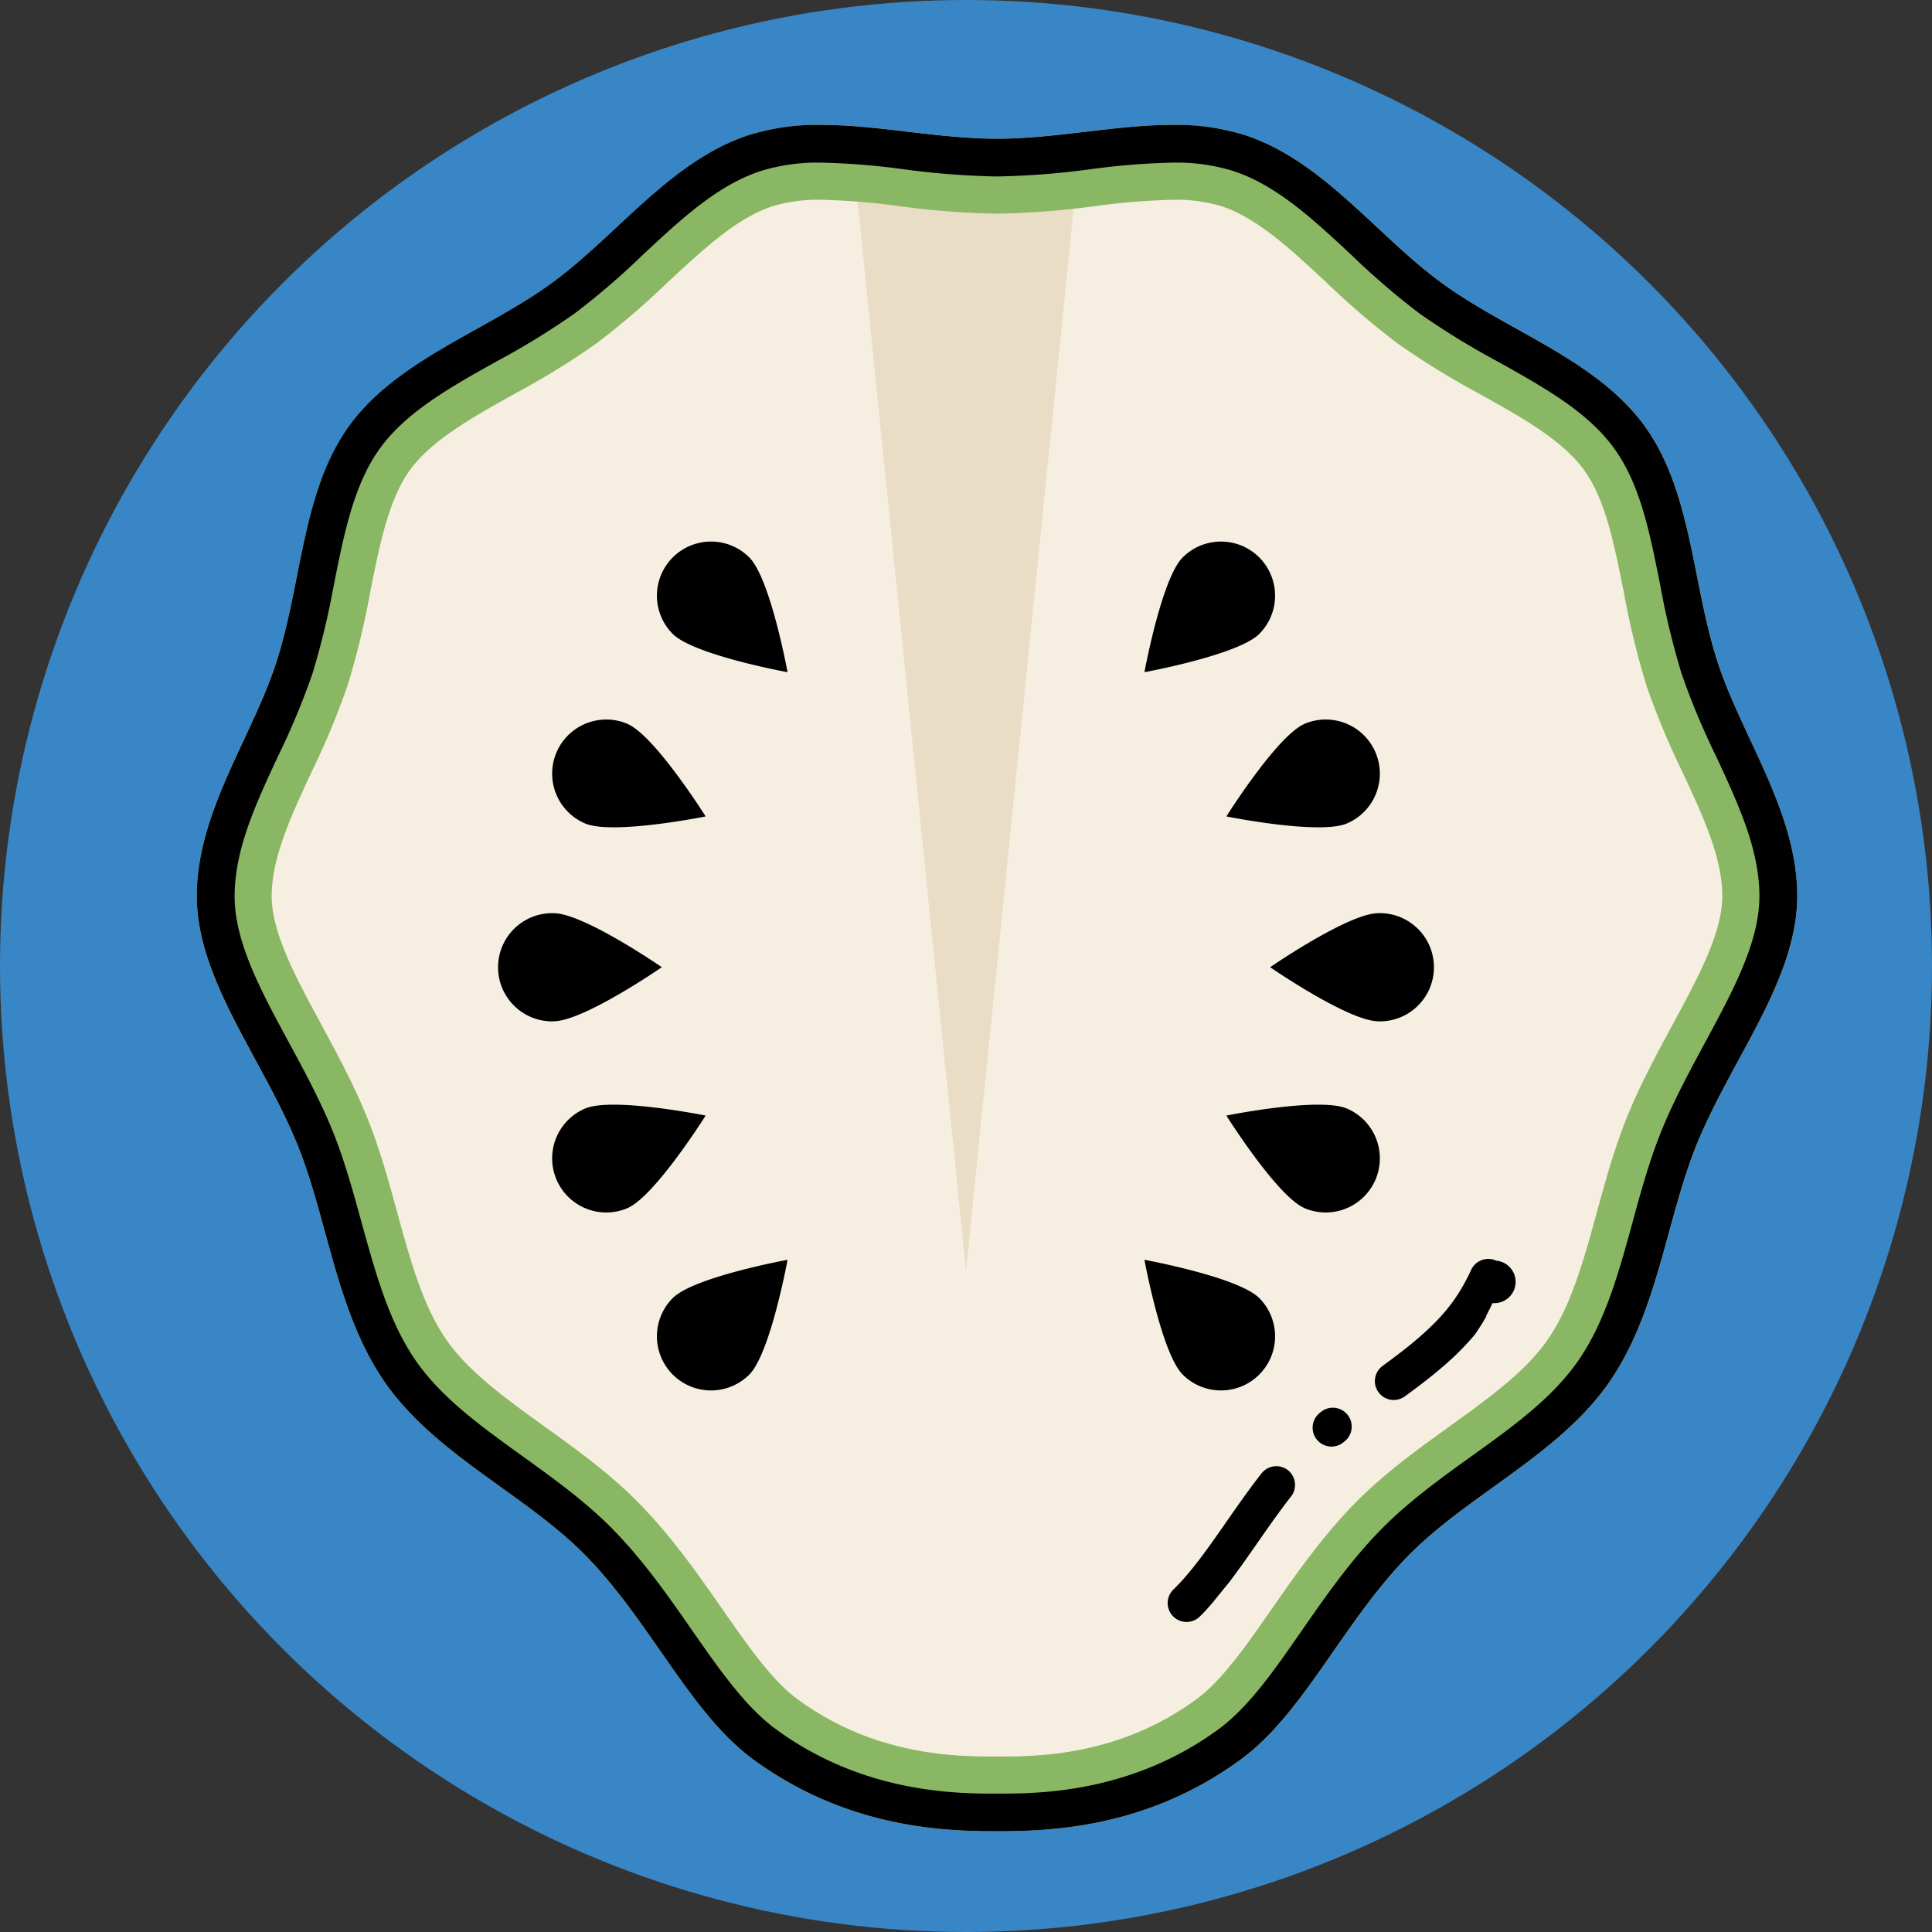 <svg xmlns="http://www.w3.org/2000/svg" viewBox="0 0 512 512"><rect x="0" y="0" width="512" height="512" fill="#333333" stroke="none"/><defs><style>.cls-1{fill:#3986c7;}.cls-2{fill:#f6efe1;}.cls-3{fill:#eaddc5;}.cls-4{fill:#8ab763;}.cls-5{fill:#010101;}</style></defs><g id="BULINE"><circle class="cls-1" cx="256" cy="256" r="256"/></g><g id="Fruits"><path class="cls-2" d="M52.16,237.49c0-22.26,14.59-42,21.11-62C80,154.63,80,130.17,92.65,112.84c12.74-17.51,36.08-25,53.59-37.75,17.33-12.61,31.61-32.57,52.43-39.33,20.09-6.52,43.29,1,65.55,1s45.46-7.53,65.55-1c20.82,6.76,35.1,26.72,52.43,39.33,17.51,12.74,40.85,20.24,53.59,37.75,12.61,17.33,12.62,41.79,19.38,62.61,6.52,20.09,21.11,39.78,21.11,62,0,21.67-16.55,42-26.06,64.42-8.63,20.32-10.61,46-24.25,65.11-13.4,18.8-37.23,29.37-52.86,45.39-17.23,17.65-27.61,41.65-44.25,53.86-25,18.32-50.69,19.06-64.64,19.06s-39.68-.74-64.64-19.06c-16.64-12.21-27-36.21-44.24-53.86-15.63-16-39.47-26.58-52.87-45.39-13.63-19.13-15.61-44.79-24.25-65.11C68.71,279.53,52.16,259.16,52.16,237.49Z"/><polygon class="cls-3" points="256 51.47 284.93 51.47 270.46 194.18 256 336.88 241.53 194.18 227.07 51.47 256 51.47"/><path class="cls-4" d="M310.82,52.94a41.75,41.75,0,0,1,12.82,1.69C333.09,57.7,342,66,351.41,74.76a207.78,207.78,0,0,0,19.12,16.37,212.74,212.74,0,0,0,21.69,13.32c11.2,6.26,21.78,12.17,27.53,20.06s8,19.66,10.54,32.23a217.21,217.21,0,0,0,6,24.84,203.41,203.41,0,0,0,9.53,22.91c5.46,11.71,10.61,22.77,10.61,33,0,9.71-6.39,21.5-13.14,34-3.9,7.2-7.93,14.64-11.34,22.67-3.77,8.88-6.31,18.14-8.77,27.1-3.56,13-6.92,25.2-13.37,34.25-5.89,8.26-15.52,15.19-25.71,22.53-8.58,6.18-17.45,12.57-25.21,20.52-8.68,8.9-15.68,18.95-21.86,27.82-6.8,9.76-13.22,19-19.92,23.9-20.73,15.22-42.46,15.22-52.9,15.22s-32.17,0-52.9-15.22c-6.7-4.92-13.12-14.13-19.92-23.9-6.18-8.87-13.18-18.92-21.86-27.82-7.75-7.95-16.63-14.33-25.21-20.51-10.19-7.35-19.82-14.28-25.7-22.53-6.46-9.06-9.82-21.3-13.37-34.26-2.46-9-5-18.22-8.78-27.1-3.41-8-7.44-15.47-11.33-22.67C78.39,259,72,247.2,72,237.49c0-10.23,5.16-21.29,10.61-33a203.41,203.41,0,0,0,9.53-22.91,217.21,217.21,0,0,0,6-24.84c2.51-12.57,4.88-24.44,10.54-32.23s16.33-13.8,27.53-20.06a209.24,209.24,0,0,0,21.69-13.32A207.78,207.78,0,0,0,177,74.76C186.45,66,195.35,57.7,204.8,54.63a41.75,41.75,0,0,1,12.82-1.69,184.65,184.65,0,0,1,20.63,1.68,220.5,220.5,0,0,0,26,2,220.5,220.5,0,0,0,26-2,184.65,184.65,0,0,1,20.63-1.68m0-19.84c-15.07,0-31.06,3.67-46.6,3.67s-31.53-3.67-46.6-3.67a61,61,0,0,0-19,2.66c-20.82,6.76-35.1,26.72-52.43,39.33-17.51,12.74-40.85,20.24-53.59,37.75C80,130.17,80,154.63,73.27,175.45c-6.52,20.09-21.11,39.78-21.11,62,0,21.67,16.55,42,26.06,64.42,8.64,20.32,10.62,46,24.25,65.11,13.4,18.81,37.24,29.37,52.87,45.39,17.22,17.65,27.6,41.65,44.24,53.86,25,18.32,50.69,19.06,64.64,19.06s39.68-.74,64.64-19.06c16.64-12.21,27-36.21,44.25-53.86,15.63-16,39.46-26.59,52.86-45.39,13.64-19.13,15.62-44.79,24.25-65.11,9.51-22.38,26.06-42.75,26.06-64.42,0-22.26-14.59-42-21.11-62-6.76-20.82-6.77-45.28-19.38-62.61-12.74-17.51-36.08-25-53.59-37.75-17.33-12.61-31.61-32.57-52.43-39.33a61,61,0,0,0-18.95-2.66Z"/><path d="M146.71,270.65c7.92,0,28.68-14.33,28.68-14.33S154.63,242,146.71,242a14.34,14.34,0,1,0,0,28.67Z"/><path d="M178.29,344c5.6-5.6,30.42-10.14,30.42-10.14s-4.54,24.82-10.14,30.42A14.34,14.34,0,0,1,178.29,344Z"/><path d="M166.31,320.15C173.58,317,187,295.64,187,295.64s-24.73-5-32-1.84a14.34,14.34,0,0,0,11.34,26.35Z"/><path d="M178.29,168c5.6,5.6,30.42,10.14,30.42,10.14s-4.54-24.82-10.14-30.42A14.34,14.34,0,0,0,178.29,168Z"/><path d="M166.31,191.85C173.58,195,187,216.36,187,216.36s-24.73,5-32,1.84a14.34,14.34,0,0,1,11.34-26.35Z"/><path d="M365.29,270.65c-7.92,0-28.68-14.33-28.68-14.33S357.37,242,365.29,242a14.34,14.34,0,1,1,0,28.67Z"/><path d="M333.71,344c-5.6-5.6-30.42-10.14-30.42-10.14s4.54,24.82,10.14,30.42A14.34,14.34,0,0,0,333.71,344Z"/><path d="M345.69,320.15C338.42,317,325,295.64,325,295.64s24.73-5,32-1.84a14.34,14.34,0,0,1-11.34,26.35Z"/><path d="M333.71,168c-5.6,5.6-30.42,10.14-30.42,10.14s4.54-24.82,10.14-30.42A14.34,14.34,0,0,1,333.71,168Z"/><path d="M345.69,191.85C338.42,195,325,216.36,325,216.36s24.73,5,32,1.84a14.34,14.34,0,0,0-11.34-26.35Z"/><path d="M396.5,334.09a5,5,0,0,0-6.63,2.44,50,50,0,0,1-4.67,8.17c-4.86,6.82-12.19,12.45-18.69,17.2a5,5,0,1,0,5.9,8.07c6.13-4.48,12.11-9.14,17-14.63l.15-.17c.44-.49.87-1,1.3-1.51l.07-.08,0,0h0l0,0h0l0,0,0,0s0,0,0,0l0,0h0l0,0h0l0,0s0,0,0,0a.05.05,0,0,1,0,0h0l0,0h0l0,0h0l0,0h0l0,0h0l0,0h0l0,0v0l0,0h0l0,0h0l0,0,0,0,0,0h0l0,0h0l0,0s0,0,0,0l0,0h0l0,0v0l0,0v0l0,0h0l0,0v0l0,0,0,0,0,0h0l0,0,0,0,0,0v0l0,0s0,0,0,0l0,0v0l0,0h0l0,0,0,0,0,0v0l0,0,0,0,0,0v0l0,0h0l0,0,0,0,0,0v0l0,0,0,0v0l0,0,0,0v0l0,0,0,0,0,0h0l0,0v0l0,0,0,0,0,0s0,0,0,0l0,0v0l0,0s0,0,0,0l0,0a0,0,0,0,1,0,0l0,0a0,0,0,0,0,0,0l0,0,0,0,0,0v0l0,0s0,0,0,0l0,0h0v0l0,0,0,0a0,0,0,0,1,0,0l0,0,0,0v0l0,0,0,0v0l0,0v0l0,0,0,0a0,0,0,0,1,0,0l0,0,0,0v0l0,0,0,0v0l0,0v0l0,0,0,0s0,0,0,0v0l0,0,0,0v0l0,0h0l0,0,0,0h0a.08.08,0,0,0,0,0h0l0,0,.06-.09h0l0,0,.09-.14h0l.12-.19q1.29-1.87,2.42-3.84h0l.11-.19.08-.15,0,0h0l.06-.09h0s0,0,0,0h0l0,0h0l0,0h0l0,0h0l0,0h0s0,0,0,0l0-.05h0l0,0s0,0,0,0,0,0,0,0l0-.05h0v-.05l0,0v0l0,0v0l0,0s0,0,0,0,0,0,0,0v0l0,0v0l0,0v-.07l0,0a0,0,0,0,1,0,0v0a.08.08,0,0,0,0,0v0l0,0h0s0,0,0,0h0s0-.07.05-.1v0s0,0,0,0l.05-.1h0s0,0,0,0h0l0,0h0l.06-.11s0,0,0,0h0a.64.64,0,0,0,.08-.14h0a1.09,1.09,0,0,0,.08-.15s0,0,0,0,.06-.11.08-.16q.66-1.28,1.26-2.58A5,5,0,0,0,396.5,334.09Zm-39.44,40.78a5,5,0,0,0-7-.69l-.42.35a5,5,0,0,0,6.38,7.7l.34-.28,0,0A5,5,0,0,0,357.06,374.87Zm-15.75,14.74a5,5,0,0,0-7,.86c-3.36,4.29-6.41,8.67-9.36,12.91-4.72,6.77-9.17,13.17-14,17.88a5,5,0,0,0,7,7.15h0l0,0c.07-.07.15-.14.22-.22l0,0h0l.19-.19,0,0h0c.08-.08.17-.16.25-.25l.19-.19h0l0,0h0l0,0,.18-.19h0l0,0,0,0a1.21,1.21,0,0,1,.16-.16h0l0,0,0,0,.19-.2,0,0,.18-.2h0l0,0h0l0,0,.18-.2h0l.21-.24,0,0,0,0h0l.15-.16,0,0,0,0h0l0,0,.15-.17h0l0,0h0l0,0h0l0,0,.15-.17h0l0,0h0l0,0a0,0,0,0,0,0,0l.14-.16h0l0,0h0l0,0h0l0,0,.12-.13h0l0,0h0l0,0h0l0,0h0l0,0,.09-.1,0,0s0,0,0,0l0,0h0l0,0h0l0,0h0l.11-.13s0,0,0,0l0,0h0s0,0,0,0h0l0,0h0l0,0,.12-.14,0,0h0l0,0h0l0,0h0l.15-.17h0l0,0h0l0,0h0l0,0,.12-.14h0l0,0h0l0,0h0l0,0h0l.12-.14,0,0h0l0,0h0l0,0h0l0,0h0l.11-.13h0l0,0h0l0,0s0,0,0,0l0,0v0s0,0,0,0h0l.08-.09h0l0,0h0l0,0a0,0,0,0,1,0,0,0,0,0,0,1,0,0v0l0,0v0l0,0h0l.08-.1h0l0,0,0,0h0l0,0h0l0,0h0l.07-.09h0l0,0h0l0,0h0l0,0,0,0v0l0,0,0,0,0,0,0,0,0,0,0,0v0l0,0s0,0,0,0l0,0v0s0,0,0,0v0l0,0h0l0,0v0s0,0,0,0v0l0,0s0,0,0,0l0,0v0l0,0v0l0,0s0,0,0,0l0,0,0,0,0,0v0s0,0,0,0v0l0,0,0,0v0l0,0,0,0v0l0,0v0l0,0,0,0,0,0v0l0,0s0,0,0,0l0,0v0l0,0,0,0v0l0,0v0l0,0h0l0,0h0l0,0v0s0,0,0,0v0l0,0,0,0s0,0,0,0h0l0,0h0l0,0h0l0,0h0a.08.08,0,0,0,0,0h0l0,0h0l0,0h0l0,0h0l0,0h0a.27.27,0,0,0,.07-.08h0l0,0h0l0,0h0l0,0h0l0,0h0l.06-.09,0,0,0,0h0l0,0h0l0,0a1.47,1.47,0,0,1,.1-.13h0l0,0h0l0,0,0,0h0l.14-.17h0L326,419l.2-.27h0l.26-.36c2.57-3.42,5.09-7.07,7.66-10.76s5.2-7.42,8-11A5,5,0,0,0,341.31,389.61Z"/></g><g id="Black_outlines_-_to_remove" data-name="Black outlines - to remove"><path class="cls-5" d="M310.82,43.1a51.09,51.09,0,0,1,15.86,2.17C338.2,49,347.88,58,358.12,67.55a199.56,199.56,0,0,0,18.2,15.63A206.46,206.46,0,0,0,397,95.86c12.17,6.8,23.67,13.22,30.69,22.86s9.51,22.44,12.24,36.1a209.52,209.52,0,0,0,5.71,23.72,195.82,195.82,0,0,0,9.1,21.79c5.92,12.73,11.52,24.75,11.52,37.16,0,12.2-7,25.06-14.33,38.67-3.78,7-7.7,14.24-10.93,21.84-3.51,8.27-6,17.21-8.34,25.86-3.8,13.82-7.38,26.88-14.85,37.36-6.83,9.57-17.1,17-28,24.8-8.24,5.93-16.75,12.07-23.91,19.4-8.12,8.32-14.58,17.6-20.83,26.58C337.84,442.45,331,452.32,323,458.21c-23.34,17.12-48.14,17.12-58.73,17.12s-35.39,0-58.73-17.13c-8-5.88-14.89-15.75-22.17-26.2-6.25-9-12.71-18.26-20.82-26.57-7.16-7.34-15.68-13.47-23.92-19.41-10.87-7.83-21.14-15.22-28-24.8-7.47-10.48-11-23.54-14.84-37.36-2.38-8.65-4.83-17.59-8.35-25.86-3.23-7.6-7.14-14.84-10.93-21.84-7.37-13.61-14.33-26.47-14.33-38.67,0-12.41,5.6-24.43,11.53-37.15a196.71,196.71,0,0,0,9.09-21.8,209.52,209.52,0,0,0,5.71-23.72c2.73-13.66,5.31-26.57,12.25-36.1s18.51-16.06,30.68-22.86a204.63,204.63,0,0,0,20.7-12.68,199.56,199.56,0,0,0,18.2-15.63C180.56,58,190.24,49,201.76,45.27a51.09,51.09,0,0,1,15.86-2.17,190.49,190.49,0,0,1,21.78,1.75,214.58,214.58,0,0,0,24.82,1.92A214.58,214.58,0,0,0,289,44.85a190.49,190.49,0,0,1,21.78-1.75m0-10c-15.07,0-31.06,3.67-46.6,3.67s-31.53-3.67-46.6-3.67a61,61,0,0,0-19,2.66c-20.82,6.76-35.1,26.72-52.43,39.33-17.51,12.74-40.85,20.24-53.59,37.75C80,130.17,80,154.63,73.27,175.45c-6.52,20.09-21.11,39.78-21.11,62,0,21.67,16.55,42,26.06,64.42,8.64,20.32,10.62,46,24.25,65.11,13.4,18.81,37.24,29.37,52.87,45.39,17.22,17.65,27.6,41.65,44.24,53.86,25,18.32,50.69,19.06,64.64,19.06s39.68-.74,64.64-19.06c16.64-12.21,27-36.21,44.25-53.86,15.63-16,39.46-26.59,52.86-45.39,13.64-19.13,15.62-44.79,24.25-65.11,9.51-22.38,26.06-42.75,26.06-64.42,0-22.26-14.59-42-21.11-62-6.76-20.82-6.77-45.28-19.38-62.61-12.74-17.51-36.08-25-53.59-37.75-17.33-12.61-31.61-32.57-52.43-39.33a61,61,0,0,0-18.95-2.66Z"/></g></svg>